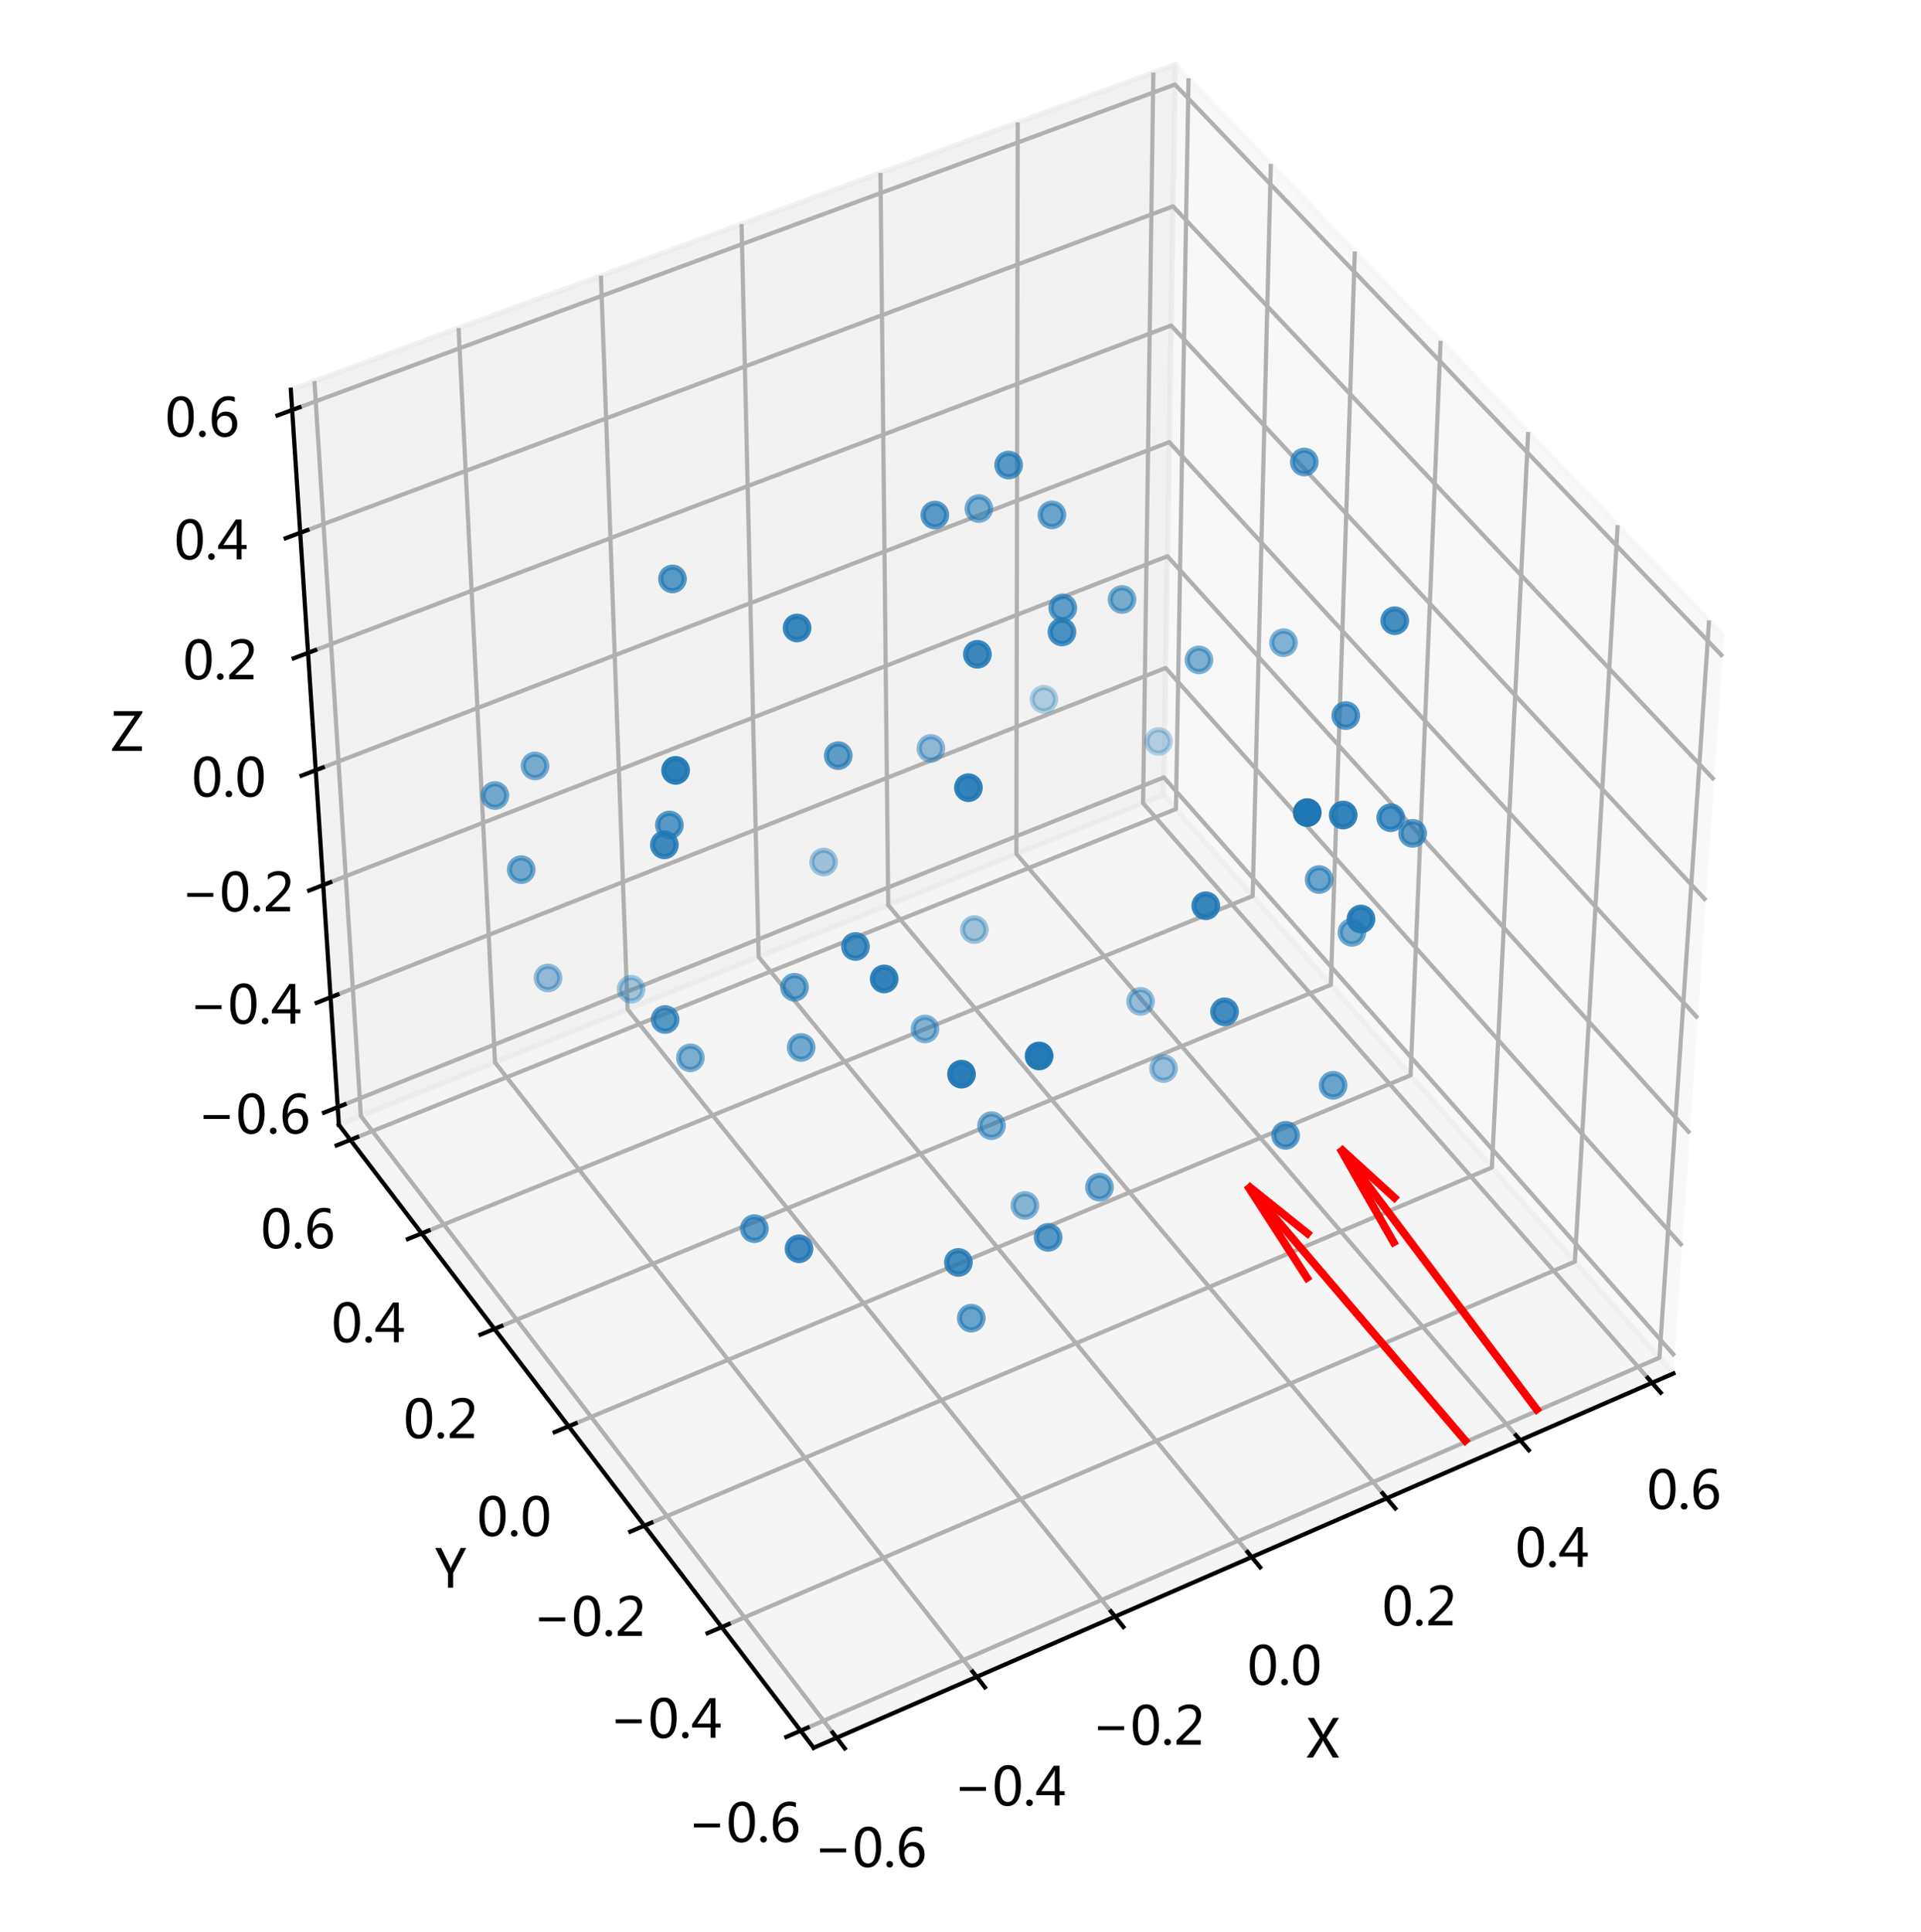 <?xml version="1.0" encoding="UTF-8" standalone="no"?>
<!-- Created with matplotlib (http://matplotlib.org/) -->

<svg
   xmlns:dc="http://purl.org/dc/elements/1.1/"
   xmlns:cc="http://creativecommons.org/ns#"
   xmlns:rdf="http://www.w3.org/1999/02/22-rdf-syntax-ns#"
   xmlns:svg="http://www.w3.org/2000/svg"
   xmlns="http://www.w3.org/2000/svg"
   xmlns:xlink="http://www.w3.org/1999/xlink"
   xmlns:sodipodi="http://sodipodi.sourceforge.net/DTD/sodipodi-0.dtd"
   xmlns:inkscape="http://www.inkscape.org/namespaces/inkscape"
   height="367.784pt"
   version="1.1"
   viewBox="0 0 365.723 367.784"
   width="365.723pt"
   id="svg673"
   sodipodi:docname="Figure_1-2.svg"
   inkscape:version="0.92.3 (unknown)">
  <sodipodi:namedview
     pagecolor="#ffffff"
     bordercolor="#666666"
     borderopacity="1"
     objecttolerance="10"
     gridtolerance="10"
     guidetolerance="10"
     inkscape:pageopacity="0"
     inkscape:pageshadow="2"
     inkscape:window-width="1855"
     inkscape:window-height="1056"
     id="namedview675"
     showgrid="false"
     inkscape:zoom="1.4560188"
     inkscape:cx="239.20026"
     inkscape:cy="260.65293"
     inkscape:window-x="65"
     inkscape:window-y="24"
     inkscape:window-maximized="1"
     inkscape:current-layer="svg673" />
  <defs
     id="defs4"
     style="stroke-linecap:butt;stroke-linejoin:round">
    <style
       type="text/css"
       id="style2">
*{stroke-linecap:butt;stroke-linejoin:round;}
  </style>
  </defs>
  <g
     id="figure_1"
     style="stroke-linecap:butt;stroke-linejoin:round"
     transform="translate(-87.052,-49.466)">
    <g
       id="patch_1"
       style="stroke-linecap:butt;stroke-linejoin:round">
      <path
         d="M 0,443.52 H 531.36 V 0 H 0 Z"
         style="fill:#ffffff;stroke-linecap:butt;stroke-linejoin:round"
         id="path6"
         inkscape:connector-curvature="0" />
    </g>
    <g
       id="patch_2"
       style="stroke-linecap:butt;stroke-linejoin:round">
      <path
         d="M 101.567,394.733 H 443.077 V 53.222 H 101.567 Z"
         style="fill:#ffffff;stroke-linecap:butt;stroke-linejoin:round"
         id="path9"
         inkscape:connector-curvature="0" />
    </g>
    <g
       id="pane3d_1"
       style="stroke-linecap:butt;stroke-linejoin:round">
      <g
         id="patch_3"
         style="stroke-linecap:butt;stroke-linejoin:round">
        <path
           d="M 405.632,310.923 308.58,200.796 310.804,61.733 415.299,170.559"
           style="opacity:0.5;fill:#f2f2f2;stroke:#f2f2f2;stroke-linecap:butt;stroke-linejoin:miter"
           id="path12"
           inkscape:connector-curvature="0" />
      </g>
    </g>
    <g
       id="pane3d_2"
       style="stroke-linecap:butt;stroke-linejoin:round">
      <g
         id="patch_4"
         style="stroke-linecap:butt;stroke-linejoin:round">
        <path
           d="M 151.571,263.582 308.58,200.796 310.804,61.733 142.415,123.657"
           style="opacity:0.5;fill:#e6e6e6;stroke:#e6e6e6;stroke-linecap:butt;stroke-linejoin:miter"
           id="path16"
           inkscape:connector-curvature="0" />
      </g>
    </g>
    <g
       id="pane3d_3"
       style="stroke-linecap:butt;stroke-linejoin:round">
      <g
         id="patch_5"
         style="stroke-linecap:butt;stroke-linejoin:round">
        <path
           d="M 241.957,382.173 405.632,310.923 308.58,200.796 151.571,263.582"
           style="opacity:0.5;fill:#ececec;stroke:#ececec;stroke-linecap:butt;stroke-linejoin:miter"
           id="path20"
           inkscape:connector-curvature="0" />
      </g>
    </g>
    <g
       id="axis3d_1"
       style="stroke-linecap:butt;stroke-linejoin:round">
      <g
         id="line2d_1"
         style="stroke-linecap:butt;stroke-linejoin:round">
        <path
           d="m 405.632,310.923 -163.675,71.25"
           style="fill:none;stroke:#000000;stroke-width:0.8;stroke-linecap:square;stroke-linejoin:round"
           id="path24"
           inkscape:connector-curvature="0" />
      </g>
      <g
         id="text_1"
         style="stroke-linecap:butt;stroke-linejoin:round">
        <!-- X -->
        <defs
           id="defs28">
          <path
             d="M 63.031,0 H 51.172 L 34.281,28.469 Q 33.688,29.438 32.562,32.375 H 32.328 Q 32.234,31.984 30.562,28.422 L 13.188,0 H 1.266 l 25.156,37.984 -23.156,37.656 h 11.969 L 30.172,49.469 Q 31.5,47.172 32.812,44.094 h 0.203 q 1.172,2.641 2.875,5.609 l 15.625,25.938 h 11.188 l -23.641,-37.5 z"
             id="MicrosoftYaHei-58"
             inkscape:connector-curvature="0"
             style="stroke-linecap:butt;stroke-linejoin:round" />
        </defs>
        <g
           transform="matrix(0.1,0,0,-0.1,335.692,384.047)"
           id="g32"
           style="stroke-linecap:butt;stroke-linejoin:round">
          <use
             xlink:href="#MicrosoftYaHei-58"
             id="use30"
             style="stroke-linecap:butt;stroke-linejoin:round"
             x="0"
             y="0"
             width="100%"
             height="100%" />
        </g>
      </g>
      <g
         id="Line3DCollection_1"
         style="stroke-linecap:butt;stroke-linejoin:round">
        <path
           d="M 246.332,380.269 155.758,261.908 146.917,122.002"
           style="fill:none;stroke:#b0b0b0;stroke-width:0.8;stroke-linecap:butt;stroke-linejoin:round"
           id="path35"
           inkscape:connector-curvature="0" />
        <path
           d="M 272.996,368.661 181.289,251.698 174.354,111.912"
           style="fill:none;stroke:#b0b0b0;stroke-width:0.8;stroke-linecap:butt;stroke-linejoin:round"
           id="path37"
           inkscape:connector-curvature="0" />
        <path
           d="M 299.336,357.195 206.529,241.605 201.455,101.945"
           style="fill:none;stroke:#b0b0b0;stroke-width:0.8;stroke-linecap:butt;stroke-linejoin:round"
           id="path39"
           inkscape:connector-curvature="0" />
        <path
           d="M 325.357,345.868 231.483,231.627 228.227,92.1"
           style="fill:none;stroke:#b0b0b0;stroke-width:0.8;stroke-linecap:butt;stroke-linejoin:round"
           id="path41"
           inkscape:connector-curvature="0" />
        <path
           d="M 351.067,334.676 256.155,221.76 254.676,82.374"
           style="fill:none;stroke:#b0b0b0;stroke-width:0.8;stroke-linecap:butt;stroke-linejoin:round"
           id="path43"
           inkscape:connector-curvature="0" />
        <path
           d="M 376.469,323.618 280.551,212.005 280.807,72.764"
           style="fill:none;stroke:#b0b0b0;stroke-width:0.8;stroke-linecap:butt;stroke-linejoin:round"
           id="path45"
           inkscape:connector-curvature="0" />
        <path
           d="M 401.571,312.691 304.675,202.358 306.627,63.269"
           style="fill:none;stroke:#b0b0b0;stroke-width:0.8;stroke-linecap:butt;stroke-linejoin:round"
           id="path47"
           inkscape:connector-curvature="0" />
      </g>
      <g
         id="xtick_1"
         style="stroke-linecap:butt;stroke-linejoin:round">
        <g
           id="line2d_2"
           style="stroke-linecap:butt;stroke-linejoin:round">
          <path
             d="m 245.56,379.259 2.319,3.031"
             style="fill:none;stroke:#000000;stroke-width:0.8;stroke-linecap:square;stroke-linejoin:round"
             id="path50"
             inkscape:connector-curvature="0" />
        </g>
        <g
           id="text_2"
           style="stroke-linecap:butt;stroke-linejoin:round">
          <!-- −0.6 -->
          <defs
             id="defs57">
            <path
               d="m 62.062,27.688 h -49.75 v 7.469 h 49.75 z"
               id="MicrosoftYaHei-2212"
               inkscape:connector-curvature="0"
               style="stroke-linecap:butt;stroke-linejoin:round" />
            <path
               d="m 4.438,36.328 q 0,20.016 6.641,30.297 6.641,10.281 19.25,10.281 24.016,0 24.016,-38.766 0,-19.141 -6.766,-29.281 -6.75,-10.125 -18.969,-10.125 -11.516,0 -17.844,9.609 Q 4.438,17.969 4.438,36.328 Z m 9.766,0.438 q 0,-30.125 15.297,-30.125 15.031,0 15.031,30.609 0,31.703 -14.75,31.703 -15.578,0 -15.578,-32.188 z"
               id="MicrosoftYaHei-30"
               inkscape:connector-curvature="0"
               style="stroke-linecap:butt;stroke-linejoin:round" />
            <path
               d="m 5.812,5.031 q 0,2.641 1.797,4.438 1.812,1.812 4.5,1.812 2.734,0 4.531,-1.828 1.812,-1.828 1.812,-4.422 0,-2.547 -1.812,-4.375 -1.797,-1.828 -4.578,-1.828 -2.688,0 -4.469,1.828 -1.781,1.828 -1.781,4.375 z"
               id="MicrosoftYaHei-2e"
               inkscape:connector-curvature="0"
               style="stroke-linecap:butt;stroke-linejoin:round" />
            <path
               d="m 49.703,65.922 q -5.906,3.031 -12.344,3.031 -9.812,0 -15.781,-8.547 Q 15.625,51.859 15.531,37.062 h 0.234 q 5.375,10.406 17.141,10.406 9.812,0 15.672,-6.406 5.859,-6.391 5.859,-16.984 0,-11.094 -6.766,-18.219 -6.75,-7.125 -17.25,-7.125 -11.531,0 -18.094,9 -6.562,9.016 -6.562,25.562 0,20.031 8.609,31.812 Q 23,76.906 37.062,76.906 q 8.062,0 12.641,-2.203 z M 16.109,24.75 q 0,-7.469 3.984,-12.797 3.984,-5.312 10.578,-5.312 6.25,0 10.156,4.594 3.906,4.594 3.906,11.812 0,7.812 -3.688,12.156 -3.688,4.344 -10.484,4.344 -6.438,0 -10.453,-4.391 -4,-4.391 -4,-10.406 z"
               id="MicrosoftYaHei-36"
               inkscape:connector-curvature="0"
               style="stroke-linecap:butt;stroke-linejoin:round" />
          </defs>
          <g
             transform="matrix(0.1,0,0,-0.1,241.942,404.853)"
             id="g67"
             style="stroke-linecap:butt;stroke-linejoin:round">
            <use
               xlink:href="#MicrosoftYaHei-2212"
               id="use59"
               style="stroke-linecap:butt;stroke-linejoin:round"
               x="0"
               y="0"
               width="100%"
               height="100%" />
            <use
               x="74.17"
               xlink:href="#MicrosoftYaHei-30"
               id="use61"
               style="stroke-linecap:butt;stroke-linejoin:round"
               y="0"
               width="100%"
               height="100%" />
            <use
               x="132.812"
               xlink:href="#MicrosoftYaHei-2e"
               id="use63"
               style="stroke-linecap:butt;stroke-linejoin:round"
               y="0"
               width="100%"
               height="100%" />
            <use
               x="156.885"
               xlink:href="#MicrosoftYaHei-36"
               id="use65"
               style="stroke-linecap:butt;stroke-linejoin:round"
               y="0"
               width="100%"
               height="100%" />
          </g>
        </g>
      </g>
      <g
         id="xtick_2"
         style="stroke-linecap:butt;stroke-linejoin:round">
        <g
           id="line2d_3"
           style="stroke-linecap:butt;stroke-linejoin:round">
          <path
             d="m 272.214,367.664 2.348,2.994"
             style="fill:none;stroke:#000000;stroke-width:0.8;stroke-linecap:square;stroke-linejoin:round"
             id="path71"
             inkscape:connector-curvature="0" />
        </g>
        <g
           id="text_3"
           style="stroke-linecap:butt;stroke-linejoin:round">
          <!-- −0.4 -->
          <defs
             id="defs75">
            <path
               d="M 55.078,19.625 H 45.406 V 0 H 36.141 V 19.625 H 0.875 v 6.203 l 33.453,49.812 H 45.406 v -48.438 h 9.672 z m -18.938,7.578 v 31.688 q 0,3.359 0.188,7.766 h -0.188 Q 35.453,64.797 33.25,60.844 L 10.75,27.203 Z"
               id="MicrosoftYaHei-34"
               inkscape:connector-curvature="0"
               style="stroke-linecap:butt;stroke-linejoin:round" />
          </defs>
          <g
             transform="matrix(0.1,0,0,-0.1,268.556,393.149)"
             id="g85"
             style="stroke-linecap:butt;stroke-linejoin:round">
            <use
               xlink:href="#MicrosoftYaHei-2212"
               id="use77"
               style="stroke-linecap:butt;stroke-linejoin:round"
               x="0"
               y="0"
               width="100%"
               height="100%" />
            <use
               x="74.17"
               xlink:href="#MicrosoftYaHei-30"
               id="use79"
               style="stroke-linecap:butt;stroke-linejoin:round"
               y="0"
               width="100%"
               height="100%" />
            <use
               x="132.812"
               xlink:href="#MicrosoftYaHei-2e"
               id="use81"
               style="stroke-linecap:butt;stroke-linejoin:round"
               y="0"
               width="100%"
               height="100%" />
            <use
               x="156.885"
               xlink:href="#MicrosoftYaHei-34"
               id="use83"
               style="stroke-linecap:butt;stroke-linejoin:round"
               y="0"
               width="100%"
               height="100%" />
          </g>
        </g>
      </g>
      <g
         id="xtick_3"
         style="stroke-linecap:butt;stroke-linejoin:round">
        <g
           id="line2d_4"
           style="stroke-linecap:butt;stroke-linejoin:round">
          <path
             d="m 298.545,356.21 2.375,2.958"
             style="fill:none;stroke:#000000;stroke-width:0.8;stroke-linecap:square;stroke-linejoin:round"
             id="path89"
             inkscape:connector-curvature="0" />
        </g>
        <g
           id="text_4"
           style="stroke-linecap:butt;stroke-linejoin:round">
          <!-- −0.2 -->
          <defs
             id="defs93">
            <path
               d="m 51.172,0 h -46 V 8.297 L 27.156,30.219 q 9.078,9.094 12.156,14.391 3.078,5.297 3.078,10.953 0,6.453 -3.625,9.891 -3.609,3.438 -10.438,3.438 -10.109,0 -19.297,-8.594 v 9.719 q 8.938,6.891 20.797,6.891 10.219,0 16.125,-5.516 5.906,-5.516 5.906,-14.844 0,-7.031 -3.797,-13.797 Q 44.281,35.984 33.734,25.531 L 16.5,8.688 V 8.5 h 34.672 z"
               id="MicrosoftYaHei-32"
               inkscape:connector-curvature="0"
               style="stroke-linecap:butt;stroke-linejoin:round" />
          </defs>
          <g
             transform="matrix(0.1,0,0,-0.1,294.847,381.587)"
             id="g103"
             style="stroke-linecap:butt;stroke-linejoin:round">
            <use
               xlink:href="#MicrosoftYaHei-2212"
               id="use95"
               style="stroke-linecap:butt;stroke-linejoin:round"
               x="0"
               y="0"
               width="100%"
               height="100%" />
            <use
               x="74.17"
               xlink:href="#MicrosoftYaHei-30"
               id="use97"
               style="stroke-linecap:butt;stroke-linejoin:round"
               y="0"
               width="100%"
               height="100%" />
            <use
               x="132.812"
               xlink:href="#MicrosoftYaHei-2e"
               id="use99"
               style="stroke-linecap:butt;stroke-linejoin:round"
               y="0"
               width="100%"
               height="100%" />
            <use
               x="156.885"
               xlink:href="#MicrosoftYaHei-32"
               id="use101"
               style="stroke-linecap:butt;stroke-linejoin:round"
               y="0"
               width="100%"
               height="100%" />
          </g>
        </g>
      </g>
      <g
         id="xtick_4"
         style="stroke-linecap:butt;stroke-linejoin:round">
        <g
           id="line2d_5"
           style="stroke-linecap:butt;stroke-linejoin:round">
          <path
             d="m 324.558,344.895 2.401,2.922"
             style="fill:none;stroke:#000000;stroke-width:0.8;stroke-linecap:square;stroke-linejoin:round"
             id="path107"
             inkscape:connector-curvature="0" />
        </g>
        <g
           id="text_5"
           style="stroke-linecap:butt;stroke-linejoin:round">
          <!-- 0.0 -->
          <g
             transform="matrix(0.1,0,0,-0.1,324.529,370.165)"
             id="g116"
             style="stroke-linecap:butt;stroke-linejoin:round">
            <use
               xlink:href="#MicrosoftYaHei-30"
               id="use110"
               style="stroke-linecap:butt;stroke-linejoin:round"
               x="0"
               y="0"
               width="100%"
               height="100%" />
            <use
               x="58.643"
               xlink:href="#MicrosoftYaHei-2e"
               id="use112"
               style="stroke-linecap:butt;stroke-linejoin:round"
               y="0"
               width="100%"
               height="100%" />
            <use
               x="82.715"
               xlink:href="#MicrosoftYaHei-30"
               id="use114"
               style="stroke-linecap:butt;stroke-linejoin:round"
               y="0"
               width="100%"
               height="100%" />
          </g>
        </g>
      </g>
      <g
         id="xtick_5"
         style="stroke-linecap:butt;stroke-linejoin:round">
        <g
           id="line2d_6"
           style="stroke-linecap:butt;stroke-linejoin:round">
          <path
             d="m 350.259,333.714 2.427,2.887"
             style="fill:none;stroke:#000000;stroke-width:0.8;stroke-linecap:square;stroke-linejoin:round"
             id="path120"
             inkscape:connector-curvature="0" />
        </g>
        <g
           id="text_6"
           style="stroke-linecap:butt;stroke-linejoin:round">
          <!-- 0.2 -->
          <g
             transform="matrix(0.1,0,0,-0.1,350.192,358.879)"
             id="g129"
             style="stroke-linecap:butt;stroke-linejoin:round">
            <use
               xlink:href="#MicrosoftYaHei-30"
               id="use123"
               style="stroke-linecap:butt;stroke-linejoin:round"
               x="0"
               y="0"
               width="100%"
               height="100%" />
            <use
               x="58.643"
               xlink:href="#MicrosoftYaHei-2e"
               id="use125"
               style="stroke-linecap:butt;stroke-linejoin:round"
               y="0"
               width="100%"
               height="100%" />
            <use
               x="82.715"
               xlink:href="#MicrosoftYaHei-32"
               id="use127"
               style="stroke-linecap:butt;stroke-linejoin:round"
               y="0"
               width="100%"
               height="100%" />
          </g>
        </g>
      </g>
      <g
         id="xtick_6"
         style="stroke-linecap:butt;stroke-linejoin:round">
        <g
           id="line2d_7"
           style="stroke-linecap:butt;stroke-linejoin:round">
          <path
             d="m 375.653,322.668 2.452,2.853"
             style="fill:none;stroke:#000000;stroke-width:0.8;stroke-linecap:square;stroke-linejoin:round"
             id="path133"
             inkscape:connector-curvature="0" />
        </g>
        <g
           id="text_7"
           style="stroke-linecap:butt;stroke-linejoin:round">
          <!-- 0.4 -->
          <g
             transform="matrix(0.1,0,0,-0.1,375.548,347.729)"
             id="g142"
             style="stroke-linecap:butt;stroke-linejoin:round">
            <use
               xlink:href="#MicrosoftYaHei-30"
               id="use136"
               style="stroke-linecap:butt;stroke-linejoin:round"
               x="0"
               y="0"
               width="100%"
               height="100%" />
            <use
               x="58.643"
               xlink:href="#MicrosoftYaHei-2e"
               id="use138"
               style="stroke-linecap:butt;stroke-linejoin:round"
               y="0"
               width="100%"
               height="100%" />
            <use
               x="82.715"
               xlink:href="#MicrosoftYaHei-34"
               id="use140"
               style="stroke-linecap:butt;stroke-linejoin:round"
               y="0"
               width="100%"
               height="100%" />
          </g>
        </g>
      </g>
      <g
         id="xtick_7"
         style="stroke-linecap:butt;stroke-linejoin:round">
        <g
           id="line2d_8"
           style="stroke-linecap:butt;stroke-linejoin:round">
          <path
             d="m 400.746,311.752 2.476,2.819"
             style="fill:none;stroke:#000000;stroke-width:0.8;stroke-linecap:square;stroke-linejoin:round"
             id="path146"
             inkscape:connector-curvature="0" />
        </g>
        <g
           id="text_8"
           style="stroke-linecap:butt;stroke-linejoin:round">
          <!-- 0.6 -->
          <g
             transform="matrix(0.1,0,0,-0.1,400.603,336.71)"
             id="g155"
             style="stroke-linecap:butt;stroke-linejoin:round">
            <use
               xlink:href="#MicrosoftYaHei-30"
               id="use149"
               style="stroke-linecap:butt;stroke-linejoin:round"
               x="0"
               y="0"
               width="100%"
               height="100%" />
            <use
               x="58.643"
               xlink:href="#MicrosoftYaHei-2e"
               id="use151"
               style="stroke-linecap:butt;stroke-linejoin:round"
               y="0"
               width="100%"
               height="100%" />
            <use
               x="82.715"
               xlink:href="#MicrosoftYaHei-36"
               id="use153"
               style="stroke-linecap:butt;stroke-linejoin:round"
               y="0"
               width="100%"
               height="100%" />
          </g>
        </g>
      </g>
    </g>
    <g
       id="axis3d_2"
       style="stroke-linecap:butt;stroke-linejoin:round">
      <g
         id="line2d_9"
         style="stroke-linecap:butt;stroke-linejoin:round">
        <path
           d="m 151.571,263.582 90.386,118.591"
           style="fill:none;stroke:#000000;stroke-width:0.8;stroke-linecap:square;stroke-linejoin:round"
           id="path160"
           inkscape:connector-curvature="0" />
      </g>
      <g
         id="text_9"
         style="stroke-linecap:butt;stroke-linejoin:round">
        <!-- Y -->
        <defs
           id="defs164">
          <path
             d="M 59.812,75.641 34.906,27.828 V 0 h -9.812 V 27.594 L 0.828,75.641 h 11.188 l 16.359,-33.5 q 0.047,-0.047 1.797,-4.828 h 0.156 q 0.578,2.047 2,4.781 l 17.094,33.547 z"
             id="MicrosoftYaHei-59"
             inkscape:connector-curvature="0"
             style="stroke-linecap:butt;stroke-linejoin:round" />
        </defs>
        <g
           transform="matrix(0.1,0,0,-0.1,169.822,351.692)"
           id="g168"
           style="stroke-linecap:butt;stroke-linejoin:round">
          <use
             xlink:href="#MicrosoftYaHei-59"
             id="use166"
             style="stroke-linecap:butt;stroke-linejoin:round"
             x="0"
             y="0"
             width="100%"
             height="100%" />
        </g>
      </g>
      <g
         id="Line3DCollection_2"
         style="stroke-linecap:butt;stroke-linejoin:round">
        <path
           d="m 412.428,167.568 -9.451,140.342 -163.498,71.011"
           style="fill:none;stroke:#b0b0b0;stroke-width:0.8;stroke-linecap:butt;stroke-linejoin:round"
           id="path171"
           inkscape:connector-curvature="0" />
        <path
           d="m 395.023,149.443 -8.155,140.189 -162.419,69.571"
           style="fill:none;stroke:#b0b0b0;stroke-width:0.8;stroke-linecap:butt;stroke-linejoin:round"
           id="path173"
           inkscape:connector-curvature="0" />
        <path
           d="M 377.989,131.702 371.08,271.716 209.73,339.889"
           style="fill:none;stroke:#b0b0b0;stroke-width:0.8;stroke-linecap:butt;stroke-linejoin:round"
           id="path175"
           inkscape:connector-curvature="0" />
        <path
           d="m 361.313,114.335 -5.712,139.816 -160.291,66.818"
           style="fill:none;stroke:#b0b0b0;stroke-width:0.8;stroke-linecap:butt;stroke-linejoin:round"
           id="path177"
           inkscape:connector-curvature="0" />
        <path
           d="M 344.984,97.33 340.422,236.928 181.18,302.43"
           style="fill:none;stroke:#b0b0b0;stroke-width:0.8;stroke-linecap:butt;stroke-linejoin:round"
           id="path179"
           inkscape:connector-curvature="0" />
        <path
           d="M 328.992,80.675 325.535,220.036 167.332,284.261"
           style="fill:none;stroke:#b0b0b0;stroke-width:0.8;stroke-linecap:butt;stroke-linejoin:round"
           id="path181"
           inkscape:connector-curvature="0" />
        <path
           d="M 313.326,64.359 310.932,203.466 153.757,266.451"
           style="fill:none;stroke:#b0b0b0;stroke-width:0.8;stroke-linecap:butt;stroke-linejoin:round"
           id="path183"
           inkscape:connector-curvature="0" />
      </g>
      <g
         id="xtick_8"
         style="stroke-linecap:butt;stroke-linejoin:round">
        <g
           id="line2d_10"
           style="stroke-linecap:butt;stroke-linejoin:round">
          <path
             d="m 240.837,378.331 -4.078,1.771"
             style="fill:none;stroke:#000000;stroke-width:0.8;stroke-linecap:square;stroke-linejoin:round"
             id="path186"
             inkscape:connector-curvature="0" />
        </g>
        <g
           id="text_10"
           style="stroke-linecap:butt;stroke-linejoin:round">
          <!-- −0.6 -->
          <g
             transform="matrix(0.1,0,0,-0.1,217.92,400.092)"
             id="g197"
             style="stroke-linecap:butt;stroke-linejoin:round">
            <use
               xlink:href="#MicrosoftYaHei-2212"
               id="use189"
               style="stroke-linecap:butt;stroke-linejoin:round"
               x="0"
               y="0"
               width="100%"
               height="100%" />
            <use
               x="74.17"
               xlink:href="#MicrosoftYaHei-30"
               id="use191"
               style="stroke-linecap:butt;stroke-linejoin:round"
               y="0"
               width="100%"
               height="100%" />
            <use
               x="132.812"
               xlink:href="#MicrosoftYaHei-2e"
               id="use193"
               style="stroke-linecap:butt;stroke-linejoin:round"
               y="0"
               width="100%"
               height="100%" />
            <use
               x="156.885"
               xlink:href="#MicrosoftYaHei-36"
               id="use195"
               style="stroke-linecap:butt;stroke-linejoin:round"
               y="0"
               width="100%"
               height="100%" />
          </g>
        </g>
      </g>
      <g
         id="xtick_9"
         style="stroke-linecap:butt;stroke-linejoin:round">
        <g
           id="line2d_11"
           style="stroke-linecap:butt;stroke-linejoin:round">
          <path
             d="m 225.799,358.625 -4.049,1.734"
             style="fill:none;stroke:#000000;stroke-width:0.8;stroke-linecap:square;stroke-linejoin:round"
             id="path201"
             inkscape:connector-curvature="0" />
        </g>
        <g
           id="text_11"
           style="stroke-linecap:butt;stroke-linejoin:round">
          <!-- −0.4 -->
          <g
             transform="matrix(0.1,0,0,-0.1,203.035,380.279)"
             id="g212"
             style="stroke-linecap:butt;stroke-linejoin:round">
            <use
               xlink:href="#MicrosoftYaHei-2212"
               id="use204"
               style="stroke-linecap:butt;stroke-linejoin:round"
               x="0"
               y="0"
               width="100%"
               height="100%" />
            <use
               x="74.17"
               xlink:href="#MicrosoftYaHei-30"
               id="use206"
               style="stroke-linecap:butt;stroke-linejoin:round"
               y="0"
               width="100%"
               height="100%" />
            <use
               x="132.812"
               xlink:href="#MicrosoftYaHei-2e"
               id="use208"
               style="stroke-linecap:butt;stroke-linejoin:round"
               y="0"
               width="100%"
               height="100%" />
            <use
               x="156.885"
               xlink:href="#MicrosoftYaHei-34"
               id="use210"
               style="stroke-linecap:butt;stroke-linejoin:round"
               y="0"
               width="100%"
               height="100%" />
          </g>
        </g>
      </g>
      <g
         id="xtick_10"
         style="stroke-linecap:butt;stroke-linejoin:round">
        <g
           id="line2d_12"
           style="stroke-linecap:butt;stroke-linejoin:round">
          <path
             d="m 211.069,339.323 -4.021,1.699"
             style="fill:none;stroke:#000000;stroke-width:0.8;stroke-linecap:square;stroke-linejoin:round"
             id="path216"
             inkscape:connector-curvature="0" />
        </g>
        <g
           id="text_12"
           style="stroke-linecap:butt;stroke-linejoin:round">
          <!-- −0.2 -->
          <g
             transform="matrix(0.1,0,0,-0.1,188.455,360.872)"
             id="g227"
             style="stroke-linecap:butt;stroke-linejoin:round">
            <use
               xlink:href="#MicrosoftYaHei-2212"
               id="use219"
               style="stroke-linecap:butt;stroke-linejoin:round"
               x="0"
               y="0"
               width="100%"
               height="100%" />
            <use
               x="74.17"
               xlink:href="#MicrosoftYaHei-30"
               id="use221"
               style="stroke-linecap:butt;stroke-linejoin:round"
               y="0"
               width="100%"
               height="100%" />
            <use
               x="132.812"
               xlink:href="#MicrosoftYaHei-2e"
               id="use223"
               style="stroke-linecap:butt;stroke-linejoin:round"
               y="0"
               width="100%"
               height="100%" />
            <use
               x="156.885"
               xlink:href="#MicrosoftYaHei-32"
               id="use225"
               style="stroke-linecap:butt;stroke-linejoin:round"
               y="0"
               width="100%"
               height="100%" />
          </g>
        </g>
      </g>
      <g
         id="xtick_11"
         style="stroke-linecap:butt;stroke-linejoin:round">
        <g
           id="line2d_13"
           style="stroke-linecap:butt;stroke-linejoin:round">
          <path
             d="m 196.64,320.414 -3.993,1.665"
             style="fill:none;stroke:#000000;stroke-width:0.8;stroke-linecap:square;stroke-linejoin:round"
             id="path231"
             inkscape:connector-curvature="0" />
        </g>
        <g
           id="text_13"
           style="stroke-linecap:butt;stroke-linejoin:round">
          <!-- 0.0 -->
          <g
             transform="matrix(0.1,0,0,-0.1,177.88,341.86)"
             id="g240"
             style="stroke-linecap:butt;stroke-linejoin:round">
            <use
               xlink:href="#MicrosoftYaHei-30"
               id="use234"
               style="stroke-linecap:butt;stroke-linejoin:round"
               x="0"
               y="0"
               width="100%"
               height="100%" />
            <use
               x="58.643"
               xlink:href="#MicrosoftYaHei-2e"
               id="use236"
               style="stroke-linecap:butt;stroke-linejoin:round"
               y="0"
               width="100%"
               height="100%" />
            <use
               x="82.715"
               xlink:href="#MicrosoftYaHei-30"
               id="use238"
               style="stroke-linecap:butt;stroke-linejoin:round"
               y="0"
               width="100%"
               height="100%" />
          </g>
        </g>
      </g>
      <g
         id="xtick_12"
         style="stroke-linecap:butt;stroke-linejoin:round">
        <g
           id="line2d_14"
           style="stroke-linecap:butt;stroke-linejoin:round">
          <path
             d="m 182.501,301.887 -3.966,1.631"
             style="fill:none;stroke:#000000;stroke-width:0.8;stroke-linecap:square;stroke-linejoin:round"
             id="path244"
             inkscape:connector-curvature="0" />
        </g>
        <g
           id="text_14"
           style="stroke-linecap:butt;stroke-linejoin:round">
          <!-- 0.2 -->
          <g
             transform="matrix(0.1,0,0,-0.1,163.884,323.23)"
             id="g253"
             style="stroke-linecap:butt;stroke-linejoin:round">
            <use
               xlink:href="#MicrosoftYaHei-30"
               id="use247"
               style="stroke-linecap:butt;stroke-linejoin:round"
               x="0"
               y="0"
               width="100%"
               height="100%" />
            <use
               x="58.643"
               xlink:href="#MicrosoftYaHei-2e"
               id="use249"
               style="stroke-linecap:butt;stroke-linejoin:round"
               y="0"
               width="100%"
               height="100%" />
            <use
               x="82.715"
               xlink:href="#MicrosoftYaHei-32"
               id="use251"
               style="stroke-linecap:butt;stroke-linejoin:round"
               y="0"
               width="100%"
               height="100%" />
          </g>
        </g>
      </g>
      <g
         id="xtick_13"
         style="stroke-linecap:butt;stroke-linejoin:round">
        <g
           id="line2d_15"
           style="stroke-linecap:butt;stroke-linejoin:round">
          <path
             d="m 168.644,283.728 -3.938,1.599"
             style="fill:none;stroke:#000000;stroke-width:0.8;stroke-linecap:square;stroke-linejoin:round"
             id="path257"
             inkscape:connector-curvature="0" />
        </g>
        <g
           id="text_15"
           style="stroke-linecap:butt;stroke-linejoin:round">
          <!-- 0.4 -->
          <g
             transform="matrix(0.1,0,0,-0.1,150.166,304.971)"
             id="g266"
             style="stroke-linecap:butt;stroke-linejoin:round">
            <use
               xlink:href="#MicrosoftYaHei-30"
               id="use260"
               style="stroke-linecap:butt;stroke-linejoin:round"
               x="0"
               y="0"
               width="100%"
               height="100%" />
            <use
               x="58.643"
               xlink:href="#MicrosoftYaHei-2e"
               id="use262"
               style="stroke-linecap:butt;stroke-linejoin:round"
               y="0"
               width="100%"
               height="100%" />
            <use
               x="82.715"
               xlink:href="#MicrosoftYaHei-34"
               id="use264"
               style="stroke-linecap:butt;stroke-linejoin:round"
               y="0"
               width="100%"
               height="100%" />
          </g>
        </g>
      </g>
      <g
         id="xtick_14"
         style="stroke-linecap:butt;stroke-linejoin:round">
        <g
           id="line2d_16"
           style="stroke-linecap:butt;stroke-linejoin:round">
          <path
             d="m 155.06,265.928 -3.911,1.567"
             style="fill:none;stroke:#000000;stroke-width:0.8;stroke-linecap:square;stroke-linejoin:round"
             id="path270"
             inkscape:connector-curvature="0" />
        </g>
        <g
           id="text_16"
           style="stroke-linecap:butt;stroke-linejoin:round">
          <!-- 0.6 -->
          <g
             transform="matrix(0.1,0,0,-0.1,136.719,287.071)"
             id="g279"
             style="stroke-linecap:butt;stroke-linejoin:round">
            <use
               xlink:href="#MicrosoftYaHei-30"
               id="use273"
               style="stroke-linecap:butt;stroke-linejoin:round"
               x="0"
               y="0"
               width="100%"
               height="100%" />
            <use
               x="58.643"
               xlink:href="#MicrosoftYaHei-2e"
               id="use275"
               style="stroke-linecap:butt;stroke-linejoin:round"
               y="0"
               width="100%"
               height="100%" />
            <use
               x="82.715"
               xlink:href="#MicrosoftYaHei-36"
               id="use277"
               style="stroke-linecap:butt;stroke-linejoin:round"
               y="0"
               width="100%"
               height="100%" />
          </g>
        </g>
      </g>
    </g>
    <g
       id="axis3d_3"
       style="stroke-linecap:butt;stroke-linejoin:round">
      <g
         id="line2d_17"
         style="stroke-linecap:butt;stroke-linejoin:round">
        <path
           d="M 151.571,263.582 142.415,123.657"
           style="fill:none;stroke:#000000;stroke-width:0.8;stroke-linecap:square;stroke-linejoin:round"
           id="path284"
           inkscape:connector-curvature="0" />
      </g>
      <g
         id="text_17"
         style="stroke-linecap:butt;stroke-linejoin:round">
        <!-- Z -->
        <defs
           id="defs288">
          <path
             d="M 59.719,72.703 16.109,8.641 h 42.625 V 0 H 1.812 V 3.328 L 45.125,66.938 H 5.219 v 8.703 h 54.5 z"
             id="MicrosoftYaHei-5a"
             inkscape:connector-curvature="0"
             style="stroke-linecap:butt;stroke-linejoin:round" />
        </defs>
        <g
           transform="matrix(0.1,0,0,-0.1,108.195,192.407)"
           id="g292"
           style="stroke-linecap:butt;stroke-linejoin:round">
          <use
             xlink:href="#MicrosoftYaHei-5a"
             id="use290"
             style="stroke-linecap:butt;stroke-linejoin:round"
             x="0"
             y="0"
             width="100%"
             height="100%" />
        </g>
      </g>
      <g
         id="Line3DCollection_3"
         style="stroke-linecap:butt;stroke-linejoin:round">
        <path
           d="m 151.351,260.218 157.282,-62.774 97.231,110.11"
           style="fill:none;stroke:#b0b0b0;stroke-width:0.8;stroke-linecap:butt;stroke-linejoin:round"
           id="path295"
           inkscape:connector-curvature="0" />
        <path
           d="m 149.983,239.306 158.984,-62.688 98.34,109.991"
           style="fill:none;stroke:#b0b0b0;stroke-width:0.8;stroke-linecap:butt;stroke-linejoin:round"
           id="path297"
           inkscape:connector-curvature="0" />
        <path
           d="m 148.584,217.933 160.722,-62.583 99.475,109.841"
           style="fill:none;stroke:#b0b0b0;stroke-width:0.8;stroke-linecap:butt;stroke-linejoin:round"
           id="path299"
           inkscape:connector-curvature="0" />
        <path
           d="m 147.155,196.084 162.499,-62.46 100.637,109.656"
           style="fill:none;stroke:#b0b0b0;stroke-width:0.8;stroke-linecap:butt;stroke-linejoin:round"
           id="path301"
           inkscape:connector-curvature="0" />
        <path
           d="M 145.693,173.743 310.009,111.429 411.834,220.865"
           style="fill:none;stroke:#b0b0b0;stroke-width:0.8;stroke-linecap:butt;stroke-linejoin:round"
           id="path303"
           inkscape:connector-curvature="0" />
        <path
           d="M 144.198,150.893 310.372,88.745 413.414,197.923"
           style="fill:none;stroke:#b0b0b0;stroke-width:0.8;stroke-linecap:butt;stroke-linejoin:round"
           id="path305"
           inkscape:connector-curvature="0" />
        <path
           d="M 142.668,127.516 310.742,65.559 415.032,174.438"
           style="fill:none;stroke:#b0b0b0;stroke-width:0.8;stroke-linecap:butt;stroke-linejoin:round"
           id="path307"
           inkscape:connector-curvature="0" />
      </g>
      <g
         id="xtick_15"
         style="stroke-linecap:butt;stroke-linejoin:round">
        <g
           id="line2d_18"
           style="stroke-linecap:butt;stroke-linejoin:round">
          <path
             d="m 152.655,259.698 -3.914,1.562"
             style="fill:none;stroke:#000000;stroke-width:0.8;stroke-linecap:square;stroke-linejoin:round"
             id="path310"
             inkscape:connector-curvature="0" />
        </g>
        <g
           id="text_18"
           style="stroke-linecap:butt;stroke-linejoin:round">
          <!-- −0.6 -->
          <g
             transform="matrix(0.1,0,0,-0.1,124.573,265.236)"
             id="g321"
             style="stroke-linecap:butt;stroke-linejoin:round">
            <use
               xlink:href="#MicrosoftYaHei-2212"
               id="use313"
               style="stroke-linecap:butt;stroke-linejoin:round"
               x="0"
               y="0"
               width="100%"
               height="100%" />
            <use
               x="74.17"
               xlink:href="#MicrosoftYaHei-30"
               id="use315"
               style="stroke-linecap:butt;stroke-linejoin:round"
               y="0"
               width="100%"
               height="100%" />
            <use
               x="132.812"
               xlink:href="#MicrosoftYaHei-2e"
               id="use317"
               style="stroke-linecap:butt;stroke-linejoin:round"
               y="0"
               width="100%"
               height="100%" />
            <use
               x="156.885"
               xlink:href="#MicrosoftYaHei-36"
               id="use319"
               style="stroke-linecap:butt;stroke-linejoin:round"
               y="0"
               width="100%"
               height="100%" />
          </g>
        </g>
      </g>
      <g
         id="xtick_16"
         style="stroke-linecap:butt;stroke-linejoin:round">
        <g
           id="line2d_19"
           style="stroke-linecap:butt;stroke-linejoin:round">
          <path
             d="m 151.301,238.786 -3.958,1.561"
             style="fill:none;stroke:#000000;stroke-width:0.8;stroke-linecap:square;stroke-linejoin:round"
             id="path325"
             inkscape:connector-curvature="0" />
        </g>
        <g
           id="text_19"
           style="stroke-linecap:butt;stroke-linejoin:round">
          <!-- −0.4 -->
          <g
             transform="matrix(0.1,0,0,-0.1,123.032,244.327)"
             id="g336"
             style="stroke-linecap:butt;stroke-linejoin:round">
            <use
               xlink:href="#MicrosoftYaHei-2212"
               id="use328"
               style="stroke-linecap:butt;stroke-linejoin:round"
               x="0"
               y="0"
               width="100%"
               height="100%" />
            <use
               x="74.17"
               xlink:href="#MicrosoftYaHei-30"
               id="use330"
               style="stroke-linecap:butt;stroke-linejoin:round"
               y="0"
               width="100%"
               height="100%" />
            <use
               x="132.812"
               xlink:href="#MicrosoftYaHei-2e"
               id="use332"
               style="stroke-linecap:butt;stroke-linejoin:round"
               y="0"
               width="100%"
               height="100%" />
            <use
               x="156.885"
               xlink:href="#MicrosoftYaHei-34"
               id="use334"
               style="stroke-linecap:butt;stroke-linejoin:round"
               y="0"
               width="100%"
               height="100%" />
          </g>
        </g>
      </g>
      <g
         id="xtick_17"
         style="stroke-linecap:butt;stroke-linejoin:round">
        <g
           id="line2d_20"
           style="stroke-linecap:butt;stroke-linejoin:round">
          <path
             d="m 149.918,217.414 -4.003,1.559"
             style="fill:none;stroke:#000000;stroke-width:0.8;stroke-linecap:square;stroke-linejoin:round"
             id="path340"
             inkscape:connector-curvature="0" />
        </g>
        <g
           id="text_20"
           style="stroke-linecap:butt;stroke-linejoin:round">
          <!-- −0.2 -->
          <g
             transform="matrix(0.1,0,0,-0.1,121.458,222.958)"
             id="g351"
             style="stroke-linecap:butt;stroke-linejoin:round">
            <use
               xlink:href="#MicrosoftYaHei-2212"
               id="use343"
               style="stroke-linecap:butt;stroke-linejoin:round"
               x="0"
               y="0"
               width="100%"
               height="100%" />
            <use
               x="74.17"
               xlink:href="#MicrosoftYaHei-30"
               id="use345"
               style="stroke-linecap:butt;stroke-linejoin:round"
               y="0"
               width="100%"
               height="100%" />
            <use
               x="132.812"
               xlink:href="#MicrosoftYaHei-2e"
               id="use347"
               style="stroke-linecap:butt;stroke-linejoin:round"
               y="0"
               width="100%"
               height="100%" />
            <use
               x="156.885"
               xlink:href="#MicrosoftYaHei-32"
               id="use349"
               style="stroke-linecap:butt;stroke-linejoin:round"
               y="0"
               width="100%"
               height="100%" />
          </g>
        </g>
      </g>
      <g
         id="xtick_18"
         style="stroke-linecap:butt;stroke-linejoin:round">
        <g
           id="line2d_21"
           style="stroke-linecap:butt;stroke-linejoin:round">
          <path
             d="m 148.503,195.566 -4.049,1.556"
             style="fill:none;stroke:#000000;stroke-width:0.8;stroke-linecap:square;stroke-linejoin:round"
             id="path355"
             inkscape:connector-curvature="0" />
        </g>
        <g
           id="text_21"
           style="stroke-linecap:butt;stroke-linejoin:round">
          <!-- 0.0 -->
          <g
             transform="matrix(0.1,0,0,-0.1,123.558,201.114)"
             id="g364"
             style="stroke-linecap:butt;stroke-linejoin:round">
            <use
               xlink:href="#MicrosoftYaHei-30"
               id="use358"
               style="stroke-linecap:butt;stroke-linejoin:round"
               x="0"
               y="0"
               width="100%"
               height="100%" />
            <use
               x="58.643"
               xlink:href="#MicrosoftYaHei-2e"
               id="use360"
               style="stroke-linecap:butt;stroke-linejoin:round"
               y="0"
               width="100%"
               height="100%" />
            <use
               x="82.715"
               xlink:href="#MicrosoftYaHei-30"
               id="use362"
               style="stroke-linecap:butt;stroke-linejoin:round"
               y="0"
               width="100%"
               height="100%" />
          </g>
        </g>
      </g>
      <g
         id="xtick_19"
         style="stroke-linecap:butt;stroke-linejoin:round">
        <g
           id="line2d_22"
           style="stroke-linecap:butt;stroke-linejoin:round">
          <path
             d="m 147.057,173.226 -4.096,1.553"
             style="fill:none;stroke:#000000;stroke-width:0.8;stroke-linecap:square;stroke-linejoin:round"
             id="path368"
             inkscape:connector-curvature="0" />
        </g>
        <g
           id="text_22"
           style="stroke-linecap:butt;stroke-linejoin:round">
          <!-- 0.2 -->
          <g
             transform="matrix(0.1,0,0,-0.1,121.913,178.778)"
             id="g377"
             style="stroke-linecap:butt;stroke-linejoin:round">
            <use
               xlink:href="#MicrosoftYaHei-30"
               id="use371"
               style="stroke-linecap:butt;stroke-linejoin:round"
               x="0"
               y="0"
               width="100%"
               height="100%" />
            <use
               x="58.643"
               xlink:href="#MicrosoftYaHei-2e"
               id="use373"
               style="stroke-linecap:butt;stroke-linejoin:round"
               y="0"
               width="100%"
               height="100%" />
            <use
               x="82.715"
               xlink:href="#MicrosoftYaHei-32"
               id="use375"
               style="stroke-linecap:butt;stroke-linejoin:round"
               y="0"
               width="100%"
               height="100%" />
          </g>
        </g>
      </g>
      <g
         id="xtick_20"
         style="stroke-linecap:butt;stroke-linejoin:round">
        <g
           id="line2d_23"
           style="stroke-linecap:butt;stroke-linejoin:round">
          <path
             d="m 145.578,150.377 -4.144,1.55"
             style="fill:none;stroke:#000000;stroke-width:0.8;stroke-linecap:square;stroke-linejoin:round"
             id="path381"
             inkscape:connector-curvature="0" />
        </g>
        <g
           id="text_23"
           style="stroke-linecap:butt;stroke-linejoin:round">
          <!-- 0.4 -->
          <g
             transform="matrix(0.1,0,0,-0.1,120.23,155.935)"
             id="g390"
             style="stroke-linecap:butt;stroke-linejoin:round">
            <use
               xlink:href="#MicrosoftYaHei-30"
               id="use384"
               style="stroke-linecap:butt;stroke-linejoin:round"
               x="0"
               y="0"
               width="100%"
               height="100%" />
            <use
               x="58.643"
               xlink:href="#MicrosoftYaHei-2e"
               id="use386"
               style="stroke-linecap:butt;stroke-linejoin:round"
               y="0"
               width="100%"
               height="100%" />
            <use
               x="82.715"
               xlink:href="#MicrosoftYaHei-34"
               id="use388"
               style="stroke-linecap:butt;stroke-linejoin:round"
               y="0"
               width="100%"
               height="100%" />
          </g>
        </g>
      </g>
      <g
         id="xtick_21"
         style="stroke-linecap:butt;stroke-linejoin:round">
        <g
           id="line2d_24"
           style="stroke-linecap:butt;stroke-linejoin:round">
          <path
             d="m 144.065,127.002 -4.193,1.546"
             style="fill:none;stroke:#000000;stroke-width:0.8;stroke-linecap:square;stroke-linejoin:round"
             id="path394"
             inkscape:connector-curvature="0" />
        </g>
        <g
           id="text_24"
           style="stroke-linecap:butt;stroke-linejoin:round">
          <!-- 0.6 -->
          <g
             transform="matrix(0.1,0,0,-0.1,118.509,132.566)"
             id="g403"
             style="stroke-linecap:butt;stroke-linejoin:round">
            <use
               xlink:href="#MicrosoftYaHei-30"
               id="use397"
               style="stroke-linecap:butt;stroke-linejoin:round"
               x="0"
               y="0"
               width="100%"
               height="100%" />
            <use
               x="58.643"
               xlink:href="#MicrosoftYaHei-2e"
               id="use399"
               style="stroke-linecap:butt;stroke-linejoin:round"
               y="0"
               width="100%"
               height="100%" />
            <use
               x="82.715"
               xlink:href="#MicrosoftYaHei-36"
               id="use401"
               style="stroke-linecap:butt;stroke-linejoin:round"
               y="0"
               width="100%"
               height="100%" />
          </g>
        </g>
      </g>
    </g>
    <g
       id="axes_1"
       style="stroke-linecap:butt;stroke-linejoin:round">
      <g
         id="Path3DCollection_1"
         style="stroke-linecap:butt;stroke-linejoin:round">
        <defs
           id="defs409">
          <path
             d="m 0,2.236 c 0.593,0 1.162,-0.236 1.581,-0.655 C 2,1.162 2.236,0.593 2.236,0 c 0,-0.593 -0.236,-1.162 -0.655,-1.581 C 1.162,-2 0.593,-2.236 0,-2.236 c -0.593,0 -1.162,0.236 -1.581,0.655 C -2,-1.162 -2.236,-0.593 -2.236,0 c 0,0.593 0.236,1.162 0.655,1.581 C -1.162,2 -0.593,2.236 0,2.236 Z"
             id="C0_0_eb62d1c79f"
             inkscape:connector-curvature="0"
             style="stroke-linecap:butt;stroke-linejoin:round" />
        </defs>
        <g
           clip-path="url(#pb0674fb5b4)"
           id="g413"
           style="stroke-linecap:butt;stroke-linejoin:round">
          <use
             style="fill:#1f77b4;fill-opacity:0.617;stroke:#1f77b4;stroke-linecap:butt;stroke-linejoin:round;stroke-opacity:0.617"
             x="344.433"
             xlink:href="#C0_0_eb62d1c79f"
             y="226.949"
             id="use411"
             width="100%"
             height="100%" />
        </g>
        <g
           clip-path="url(#pb0674fb5b4)"
           id="g417"
           style="stroke-linecap:butt;stroke-linejoin:round">
          <use
             style="fill:#1f77b4;fill-opacity:0.655;stroke:#1f77b4;stroke-linecap:butt;stroke-linejoin:round;stroke-opacity:0.655"
             x="271.958"
             xlink:href="#C0_0_eb62d1c79f"
             y="300.39"
             id="use415"
             width="100%"
             height="100%" />
        </g>
        <g
           clip-path="url(#pb0674fb5b4)"
           id="g421"
           style="stroke-linecap:butt;stroke-linejoin:round">
          <use
             style="fill:#1f77b4;fill-opacity:0.732;stroke:#1f77b4;stroke-linecap:butt;stroke-linejoin:round;stroke-opacity:0.732"
             x="279.074"
             xlink:href="#C0_0_eb62d1c79f"
             y="137.991"
             id="use419"
             width="100%"
             height="100%" />
        </g>
        <g
           clip-path="url(#pb0674fb5b4)"
           id="g425"
           style="stroke-linecap:butt;stroke-linejoin:round">
          <use
             style="fill:#1f77b4;fill-opacity:0.918;stroke:#1f77b4;stroke-linecap:butt;stroke-linejoin:round;stroke-opacity:0.918"
             x="215.672"
             xlink:href="#C0_0_eb62d1c79f"
             y="196.111"
             id="use423"
             width="100%"
             height="100%" />
        </g>
        <g
           clip-path="url(#pb0674fb5b4)"
           id="g429"
           style="stroke-linecap:butt;stroke-linejoin:round">
          <use
             style="fill:#1f77b4;fill-opacity:0.965;stroke:#1f77b4;stroke-linecap:butt;stroke-linejoin:round;stroke-opacity:0.965"
             x="284.877"
             xlink:href="#C0_0_eb62d1c79f"
             y="250.474"
             id="use427"
             width="100%"
             height="100%" />
        </g>
        <g
           clip-path="url(#pb0674fb5b4)"
           id="g433"
           style="stroke-linecap:butt;stroke-linejoin:round">
          <use
             style="fill:#1f77b4;fill-opacity:0.313;stroke:#1f77b4;stroke-linecap:butt;stroke-linejoin:round;stroke-opacity:0.313"
             x="285.786"
             xlink:href="#C0_0_eb62d1c79f"
             y="182.577"
             id="use431"
             width="100%"
             height="100%" />
        </g>
        <g
           clip-path="url(#pb0674fb5b4)"
           id="g437"
           style="stroke-linecap:butt;stroke-linejoin:round">
          <use
             style="fill:#1f77b4;fill-opacity:0.638;stroke:#1f77b4;stroke-linecap:butt;stroke-linejoin:round;stroke-opacity:0.638"
             x="238.308"
             xlink:href="#C0_0_eb62d1c79f"
             y="237.397"
             id="use435"
             width="100%"
             height="100%" />
        </g>
        <g
           clip-path="url(#pb0674fb5b4)"
           id="g441"
           style="stroke-linecap:butt;stroke-linejoin:round">
          <use
             style="fill:#1f77b4;fill-opacity:0.569;stroke:#1f77b4;stroke-linecap:butt;stroke-linejoin:round;stroke-opacity:0.569"
             x="273.402"
             xlink:href="#C0_0_eb62d1c79f"
             y="146.275"
             id="use439"
             width="100%"
             height="100%" />
        </g>
        <g
           clip-path="url(#pb0674fb5b4)"
           id="g445"
           style="stroke-linecap:butt;stroke-linejoin:round">
          <use
             style="fill:#1f77b4;fill-opacity:0.571;stroke:#1f77b4;stroke-linecap:butt;stroke-linejoin:round;stroke-opacity:0.571"
             x="188.917"
             xlink:href="#C0_0_eb62d1c79f"
             y="195.265"
             id="use443"
             width="100%"
             height="100%" />
        </g>
        <g
           clip-path="url(#pb0674fb5b4)"
           id="g449"
           style="stroke-linecap:butt;stroke-linejoin:round">
          <use
             style="fill:#1f77b4;fill-opacity:0.732;stroke:#1f77b4;stroke-linecap:butt;stroke-linejoin:round;stroke-opacity:0.732"
             x="286.596"
             xlink:href="#C0_0_eb62d1c79f"
             y="285.01"
             id="use447"
             width="100%"
             height="100%" />
        </g>
        <g
           clip-path="url(#pb0674fb5b4)"
           id="g453"
           style="stroke-linecap:butt;stroke-linejoin:round">
          <use
             style="fill:#1f77b4;fill-opacity:0.74;stroke:#1f77b4;stroke-linecap:butt;stroke-linejoin:round;stroke-opacity:0.74"
             x="213.676"
             xlink:href="#C0_0_eb62d1c79f"
             y="243.535"
             id="use451"
             width="100%"
             height="100%" />
        </g>
        <g
           clip-path="url(#pb0674fb5b4)"
           id="g457"
           style="stroke-linecap:butt;stroke-linejoin:round">
          <use
             style="fill:#1f77b4;fill-opacity:0.906;stroke:#1f77b4;stroke-linecap:butt;stroke-linejoin:round;stroke-opacity:0.906"
             x="255.382"
             xlink:href="#C0_0_eb62d1c79f"
             y="235.814"
             id="use455"
             width="100%"
             height="100%" />
        </g>
        <g
           clip-path="url(#pb0674fb5b4)"
           id="g461"
           style="stroke-linecap:butt;stroke-linejoin:round">
          <use
             style="fill:#1f77b4;fill-opacity:0.571;stroke:#1f77b4;stroke-linecap:butt;stroke-linejoin:round;stroke-opacity:0.571"
             x="300.662"
             xlink:href="#C0_0_eb62d1c79f"
             y="163.582"
             id="use459"
             width="100%"
             height="100%" />
        </g>
        <g
           clip-path="url(#pb0674fb5b4)"
           id="g465"
           style="stroke-linecap:butt;stroke-linejoin:round">
          <use
             style="fill:#1f77b4;fill-opacity:0.792;stroke:#1f77b4;stroke-linecap:butt;stroke-linejoin:round;stroke-opacity:0.792"
             x="351.818"
             xlink:href="#C0_0_eb62d1c79f"
             y="205.122"
             id="use463"
             width="100%"
             height="100%" />
        </g>
        <g
           clip-path="url(#pb0674fb5b4)"
           id="g469"
           style="stroke-linecap:butt;stroke-linejoin:round">
          <use
             style="fill:#1f77b4;fill-opacity:0.605;stroke:#1f77b4;stroke-linecap:butt;stroke-linejoin:round;stroke-opacity:0.605"
             x="186.281"
             xlink:href="#C0_0_eb62d1c79f"
             y="215.006"
             id="use467"
             width="100%"
             height="100%" />
        </g>
        <g
           clip-path="url(#pb0674fb5b4)"
           id="g473"
           style="stroke-linecap:butt;stroke-linejoin:round">
          <use
             style="fill:#1f77b4;fill-opacity:0.831;stroke:#1f77b4;stroke-linecap:butt;stroke-linejoin:round;stroke-opacity:0.831"
             x="320.184"
             xlink:href="#C0_0_eb62d1c79f"
             y="242.071"
             id="use471"
             width="100%"
             height="100%" />
        </g>
        <g
           clip-path="url(#pb0674fb5b4)"
           id="g477"
           style="stroke-linecap:butt;stroke-linejoin:round">
          <use
             style="fill:#1f77b4;fill-opacity:0.45;stroke:#1f77b4;stroke-linecap:butt;stroke-linejoin:round;stroke-opacity:0.45"
             x="308.558"
             xlink:href="#C0_0_eb62d1c79f"
             y="252.867"
             id="use475"
             width="100%"
             height="100%" />
        </g>
        <g
           clip-path="url(#pb0674fb5b4)"
           id="g481"
           style="stroke-linecap:butt;stroke-linejoin:round">
          <use
             style="fill:#1f77b4;fill-opacity:0.703;stroke:#1f77b4;stroke-linecap:butt;stroke-linejoin:round;stroke-opacity:0.703"
             x="331.804"
             xlink:href="#C0_0_eb62d1c79f"
             y="265.581"
             id="use479"
             width="100%"
             height="100%" />
        </g>
        <g
           clip-path="url(#pb0674fb5b4)"
           id="g485"
           style="stroke-linecap:butt;stroke-linejoin:round">
          <use
             style="fill:#1f77b4;fill-opacity:0.62;stroke:#1f77b4;stroke-linecap:butt;stroke-linejoin:round;stroke-opacity:0.62"
             x="296.373"
             xlink:href="#C0_0_eb62d1c79f"
             y="275.452"
             id="use483"
             width="100%"
             height="100%" />
        </g>
        <g
           clip-path="url(#pb0674fb5b4)"
           id="g489"
           style="stroke-linecap:butt;stroke-linejoin:round">
          <use
             style="fill:#1f77b4;fill-opacity:0.571;stroke:#1f77b4;stroke-linecap:butt;stroke-linejoin:round;stroke-opacity:0.571"
             x="275.81"
             xlink:href="#C0_0_eb62d1c79f"
             y="263.744"
             id="use487"
             width="100%"
             height="100%" />
        </g>
        <g
           clip-path="url(#pb0674fb5b4)"
           id="g493"
           style="stroke-linecap:butt;stroke-linejoin:round">
          <use
             style="fill:#1f77b4;fill-opacity:0.651;stroke:#1f77b4;stroke-linecap:butt;stroke-linejoin:round;stroke-opacity:0.651"
             x="340.853"
             xlink:href="#C0_0_eb62d1c79f"
             y="256.062"
             id="use491"
             width="100%"
             height="100%" />
        </g>
        <g
           clip-path="url(#pb0674fb5b4)"
           id="g497"
           style="stroke-linecap:butt;stroke-linejoin:round">
          <use
             style="fill:#1f77b4;fill-opacity:0.811;stroke:#1f77b4;stroke-linecap:butt;stroke-linejoin:round;stroke-opacity:0.811"
             x="352.587"
             xlink:href="#C0_0_eb62d1c79f"
             y="167.626"
             id="use495"
             width="100%"
             height="100%" />
        </g>
        <g
           clip-path="url(#pb0674fb5b4)"
           id="g501"
           style="stroke-linecap:butt;stroke-linejoin:round">
          <use
             style="fill:#1f77b4;fill-opacity:0.708;stroke:#1f77b4;stroke-linecap:butt;stroke-linejoin:round;stroke-opacity:0.708"
             x="355.989"
             xlink:href="#C0_0_eb62d1c79f"
             y="208.098"
             id="use499"
             width="100%"
             height="100%" />
        </g>
        <g
           clip-path="url(#pb0674fb5b4)"
           id="g505"
           style="stroke-linecap:butt;stroke-linejoin:round">
          <use
             style="fill:#1f77b4;fill-opacity:0.693;stroke:#1f77b4;stroke-linecap:butt;stroke-linejoin:round;stroke-opacity:0.693"
             x="289.39"
             xlink:href="#C0_0_eb62d1c79f"
             y="165.181"
             id="use503"
             width="100%"
             height="100%" />
        </g>
        <g
           clip-path="url(#pb0674fb5b4)"
           id="g509"
           style="stroke-linecap:butt;stroke-linejoin:round">
          <use
             style="fill:#1f77b4;fill-opacity:0.792;stroke:#1f77b4;stroke-linecap:butt;stroke-linejoin:round;stroke-opacity:0.792"
             x="289.223"
             xlink:href="#C0_0_eb62d1c79f"
             y="169.763"
             id="use507"
             width="100%"
             height="100%" />
        </g>
        <g
           clip-path="url(#pb0674fb5b4)"
           id="g513"
           style="stroke-linecap:butt;stroke-linejoin:round">
          <use
             style="fill:#1f77b4;fill-opacity:0.734;stroke:#1f77b4;stroke-linecap:butt;stroke-linejoin:round;stroke-opacity:0.734"
             x="214.491"
             xlink:href="#C0_0_eb62d1c79f"
             y="206.515"
             id="use511"
             width="100%"
             height="100%" />
        </g>
        <g
           clip-path="url(#pb0674fb5b4)"
           id="g517"
           style="stroke-linecap:butt;stroke-linejoin:round">
          <use
             style="fill:#1f77b4;fill-opacity:0.3;stroke:#1f77b4;stroke-linecap:butt;stroke-linejoin:round;stroke-opacity:0.3"
             x="307.623"
             xlink:href="#C0_0_eb62d1c79f"
             y="190.611"
             id="use515"
             width="100%"
             height="100%" />
        </g>
        <g
           clip-path="url(#pb0674fb5b4)"
           id="g521"
           style="stroke-linecap:butt;stroke-linejoin:round">
          <use
             style="fill:#1f77b4;fill-opacity:0.945;stroke:#1f77b4;stroke-linecap:butt;stroke-linejoin:round;stroke-opacity:0.945"
             x="270.101"
             xlink:href="#C0_0_eb62d1c79f"
             y="253.944"
             id="use519"
             width="100%"
             height="100%" />
        </g>
        <g
           clip-path="url(#pb0674fb5b4)"
           id="g525"
           style="stroke-linecap:butt;stroke-linejoin:round">
          <use
             style="fill:#1f77b4;fill-opacity:0.533;stroke:#1f77b4;stroke-linecap:butt;stroke-linejoin:round;stroke-opacity:0.533"
             x="263.155"
             xlink:href="#C0_0_eb62d1c79f"
             y="245.338"
             id="use523"
             width="100%"
             height="100%" />
        </g>
        <g
           clip-path="url(#pb0674fb5b4)"
           id="g529"
           style="stroke-linecap:butt;stroke-linejoin:round">
          <use
             style="fill:#1f77b4;fill-opacity:0.695;stroke:#1f77b4;stroke-linecap:butt;stroke-linejoin:round;stroke-opacity:0.695"
             x="335.362"
             xlink:href="#C0_0_eb62d1c79f"
             y="137.403"
             id="use527"
             width="100%"
             height="100%" />
        </g>
        <g
           clip-path="url(#pb0674fb5b4)"
           id="g533"
           style="stroke-linecap:butt;stroke-linejoin:round">
          <use
             style="fill:#1f77b4;stroke:#1f77b4;stroke-linecap:butt;stroke-linejoin:round"
             x="335.925"
             xlink:href="#C0_0_eb62d1c79f"
             y="204.153"
             id="use531"
             width="100%"
             height="100%" />
        </g>
        <g
           clip-path="url(#pb0674fb5b4)"
           id="g537"
           style="stroke-linecap:butt;stroke-linejoin:round">
          <use
             style="fill:#1f77b4;fill-opacity:0.897;stroke:#1f77b4;stroke-linecap:butt;stroke-linejoin:round;stroke-opacity:0.897"
             x="342.774"
             xlink:href="#C0_0_eb62d1c79f"
             y="204.617"
             id="use535"
             width="100%"
             height="100%" />
        </g>
        <g
           clip-path="url(#pb0674fb5b4)"
           id="g541"
           style="stroke-linecap:butt;stroke-linejoin:round">
          <use
             style="fill:#1f77b4;fill-opacity:0.561;stroke:#1f77b4;stroke-linecap:butt;stroke-linejoin:round;stroke-opacity:0.561"
             x="315.309"
             xlink:href="#C0_0_eb62d1c79f"
             y="175.081"
             id="use539"
             width="100%"
             height="100%" />
        </g>
        <g
           clip-path="url(#pb0674fb5b4)"
           id="g545"
           style="stroke-linecap:butt;stroke-linejoin:round">
          <use
             style="fill:#1f77b4;fill-opacity:0.819;stroke:#1f77b4;stroke-linecap:butt;stroke-linejoin:round;stroke-opacity:0.819"
             x="269.507"
             xlink:href="#C0_0_eb62d1c79f"
             y="289.778"
             id="use543"
             width="100%"
             height="100%" />
        </g>
        <g
           clip-path="url(#pb0674fb5b4)"
           id="g549"
           style="stroke-linecap:butt;stroke-linejoin:round">
          <use
             style="fill:#1f77b4;fill-opacity:0.905;stroke:#1f77b4;stroke-linecap:butt;stroke-linejoin:round;stroke-opacity:0.905"
             x="271.417"
             xlink:href="#C0_0_eb62d1c79f"
             y="199.409"
             id="use547"
             width="100%"
             height="100%" />
        </g>
        <g
           clip-path="url(#pb0674fb5b4)"
           id="g553"
           style="stroke-linecap:butt;stroke-linejoin:round">
          <use
             style="fill:#1f77b4;fill-opacity:0.905;stroke:#1f77b4;stroke-linecap:butt;stroke-linejoin:round;stroke-opacity:0.905"
             x="346.152"
             xlink:href="#C0_0_eb62d1c79f"
             y="224.415"
             id="use551"
             width="100%"
             height="100%" />
        </g>
        <g
           clip-path="url(#pb0674fb5b4)"
           id="g557"
           style="stroke-linecap:butt;stroke-linejoin:round">
          <use
             style="fill:#1f77b4;fill-opacity:0.458;stroke:#1f77b4;stroke-linecap:butt;stroke-linejoin:round;stroke-opacity:0.458"
             x="191.385"
             xlink:href="#C0_0_eb62d1c79f"
             y="235.625"
             id="use555"
             width="100%"
             height="100%" />
        </g>
        <g
           clip-path="url(#pb0674fb5b4)"
           id="g561"
           style="stroke-linecap:butt;stroke-linejoin:round">
          <use
             style="fill:#1f77b4;fill-opacity:0.476;stroke:#1f77b4;stroke-linecap:butt;stroke-linejoin:round;stroke-opacity:0.476"
             x="264.28"
             xlink:href="#C0_0_eb62d1c79f"
             y="191.932"
             id="use559"
             width="100%"
             height="100%" />
        </g>
        <g
           clip-path="url(#pb0674fb5b4)"
           id="g565"
           style="stroke-linecap:butt;stroke-linejoin:round">
          <use
             style="fill:#1f77b4;fill-opacity:0.403;stroke:#1f77b4;stroke-linecap:butt;stroke-linejoin:round;stroke-opacity:0.403"
             x="272.545"
             xlink:href="#C0_0_eb62d1c79f"
             y="226.422"
             id="use563"
             width="100%"
             height="100%" />
        </g>
        <g
           clip-path="url(#pb0674fb5b4)"
           id="g569"
           style="stroke-linecap:butt;stroke-linejoin:round">
          <use
             style="fill:#1f77b4;fill-opacity:0.866;stroke:#1f77b4;stroke-linecap:butt;stroke-linejoin:round;stroke-opacity:0.866"
             x="238.799"
             xlink:href="#C0_0_eb62d1c79f"
             y="169.003"
             id="use567"
             width="100%"
             height="100%" />
        </g>
        <g
           clip-path="url(#pb0674fb5b4)"
           id="g573"
           style="stroke-linecap:butt;stroke-linejoin:round">
          <use
             style="fill:#1f77b4;fill-opacity:0.456;stroke:#1f77b4;stroke-linecap:butt;stroke-linejoin:round;stroke-opacity:0.456"
             x="304.187"
             xlink:href="#C0_0_eb62d1c79f"
             y="240.082"
             id="use571"
             width="100%"
             height="100%" />
        </g>
        <g
           clip-path="url(#pb0674fb5b4)"
           id="g577"
           style="stroke-linecap:butt;stroke-linejoin:round">
          <use
             style="fill:#1f77b4;fill-opacity:0.604;stroke:#1f77b4;stroke-linecap:butt;stroke-linejoin:round;stroke-opacity:0.604"
             x="239.58"
             xlink:href="#C0_0_eb62d1c79f"
             y="248.854"
             id="use575"
             width="100%"
             height="100%" />
        </g>
        <g
           clip-path="url(#pb0674fb5b4)"
           id="g581"
           style="stroke-linecap:butt;stroke-linejoin:round">
          <use
             style="fill:#1f77b4;fill-opacity:0.397;stroke:#1f77b4;stroke-linecap:butt;stroke-linejoin:round;stroke-opacity:0.397"
             x="243.851"
             xlink:href="#C0_0_eb62d1c79f"
             y="213.554"
             id="use579"
             width="100%"
             height="100%" />
        </g>
        <g
           clip-path="url(#pb0674fb5b4)"
           id="g585"
           style="stroke-linecap:butt;stroke-linejoin:round">
          <use
             style="fill:#1f77b4;fill-opacity:0.564;stroke:#1f77b4;stroke-linecap:butt;stroke-linejoin:round;stroke-opacity:0.564"
             x="218.493"
             xlink:href="#C0_0_eb62d1c79f"
             y="250.828"
             id="use583"
             width="100%"
             height="100%" />
        </g>
        <g
           clip-path="url(#pb0674fb5b4)"
           id="g589"
           style="stroke-linecap:butt;stroke-linejoin:round">
          <use
             style="fill:#1f77b4;fill-opacity:0.846;stroke:#1f77b4;stroke-linecap:butt;stroke-linejoin:round;stroke-opacity:0.846"
             x="213.535"
             xlink:href="#C0_0_eb62d1c79f"
             y="210.287"
             id="use587"
             width="100%"
             height="100%" />
        </g>
        <g
           clip-path="url(#pb0674fb5b4)"
           id="g593"
           style="stroke-linecap:butt;stroke-linejoin:round">
          <use
             style="fill:#1f77b4;fill-opacity:0.696;stroke:#1f77b4;stroke-linecap:butt;stroke-linejoin:round;stroke-opacity:0.696"
             x="246.632"
             xlink:href="#C0_0_eb62d1c79f"
             y="193.306"
             id="use591"
             width="100%"
             height="100%" />
        </g>
        <g
           clip-path="url(#pb0674fb5b4)"
           id="g597"
           style="stroke-linecap:butt;stroke-linejoin:round">
          <use
             style="fill:#1f77b4;fill-opacity:0.721;stroke:#1f77b4;stroke-linecap:butt;stroke-linejoin:round;stroke-opacity:0.721"
             x="215.079"
             xlink:href="#C0_0_eb62d1c79f"
             y="159.666"
             id="use595"
             width="100%"
             height="100%" />
        </g>
        <g
           clip-path="url(#pb0674fb5b4)"
           id="g601"
           style="stroke-linecap:butt;stroke-linejoin:round">
          <use
             style="fill:#1f77b4;fill-opacity:0.651;stroke:#1f77b4;stroke-linecap:butt;stroke-linejoin:round;stroke-opacity:0.651"
             x="338.19"
             xlink:href="#C0_0_eb62d1c79f"
             y="216.888"
             id="use599"
             width="100%"
             height="100%" />
        </g>
        <g
           clip-path="url(#pb0674fb5b4)"
           id="g605"
           style="stroke-linecap:butt;stroke-linejoin:round">
          <use
             style="fill:#1f77b4;fill-opacity:0.863;stroke:#1f77b4;stroke-linecap:butt;stroke-linejoin:round;stroke-opacity:0.863"
             x="273.123"
             xlink:href="#C0_0_eb62d1c79f"
             y="174.016"
             id="use603"
             width="100%"
             height="100%" />
        </g>
        <g
           clip-path="url(#pb0674fb5b4)"
           id="g609"
           style="stroke-linecap:butt;stroke-linejoin:round">
          <use
             style="fill:#1f77b4;fill-opacity:0.742;stroke:#1f77b4;stroke-linecap:butt;stroke-linejoin:round;stroke-opacity:0.742"
             x="343.267"
             xlink:href="#C0_0_eb62d1c79f"
             y="185.672"
             id="use607"
             width="100%"
             height="100%" />
        </g>
        <g
           clip-path="url(#pb0674fb5b4)"
           id="g613"
           style="stroke-linecap:butt;stroke-linejoin:round">
          <use
             style="fill:#1f77b4;fill-opacity:0.81;stroke:#1f77b4;stroke-linecap:butt;stroke-linejoin:round;stroke-opacity:0.81"
             x="249.913"
             xlink:href="#C0_0_eb62d1c79f"
             y="229.64"
             id="use611"
             width="100%"
             height="100%" />
        </g>
        <g
           clip-path="url(#pb0674fb5b4)"
           id="g617"
           style="stroke-linecap:butt;stroke-linejoin:round">
          <use
             style="fill:#1f77b4;fill-opacity:0.716;stroke:#1f77b4;stroke-linecap:butt;stroke-linejoin:round;stroke-opacity:0.716"
             x="265.027"
             xlink:href="#C0_0_eb62d1c79f"
             y="147.507"
             id="use615"
             width="100%"
             height="100%" />
        </g>
        <g
           clip-path="url(#pb0674fb5b4)"
           id="g621"
           style="stroke-linecap:butt;stroke-linejoin:round">
          <use
             style="fill:#1f77b4;fill-opacity:0.601;stroke:#1f77b4;stroke-linecap:butt;stroke-linejoin:round;stroke-opacity:0.601"
             x="181.274"
             xlink:href="#C0_0_eb62d1c79f"
             y="200.897"
             id="use619"
             width="100%"
             height="100%" />
        </g>
        <g
           clip-path="url(#pb0674fb5b4)"
           id="g625"
           style="stroke-linecap:butt;stroke-linejoin:round">
          <use
             style="fill:#1f77b4;fill-opacity:0.545;stroke:#1f77b4;stroke-linecap:butt;stroke-linejoin:round;stroke-opacity:0.545"
             x="331.404"
             xlink:href="#C0_0_eb62d1c79f"
             y="171.808"
             id="use623"
             width="100%"
             height="100%" />
        </g>
        <g
           clip-path="url(#pb0674fb5b4)"
           id="g629"
           style="stroke-linecap:butt;stroke-linejoin:round">
          <use
             style="fill:#1f77b4;fill-opacity:0.52;stroke:#1f77b4;stroke-linecap:butt;stroke-linejoin:round;stroke-opacity:0.52"
             x="282.172"
             xlink:href="#C0_0_eb62d1c79f"
             y="278.934"
             id="use627"
             width="100%"
             height="100%" />
        </g>
        <g
           clip-path="url(#pb0674fb5b4)"
           id="g633"
           style="stroke-linecap:butt;stroke-linejoin:round">
          <use
             style="fill:#1f77b4;fill-opacity:0.635;stroke:#1f77b4;stroke-linecap:butt;stroke-linejoin:round;stroke-opacity:0.635"
             x="287.318"
             xlink:href="#C0_0_eb62d1c79f"
             y="147.48"
             id="use631"
             width="100%"
             height="100%" />
        </g>
        <g
           clip-path="url(#pb0674fb5b4)"
           id="g637"
           style="stroke-linecap:butt;stroke-linejoin:round">
          <use
             style="fill:#1f77b4;fill-opacity:0.843;stroke:#1f77b4;stroke-linecap:butt;stroke-linejoin:round;stroke-opacity:0.843"
             x="239.169"
             xlink:href="#C0_0_eb62d1c79f"
             y="287.177"
             id="use635"
             width="100%"
             height="100%" />
        </g>
        <g
           clip-path="url(#pb0674fb5b4)"
           id="g641"
           style="stroke-linecap:butt;stroke-linejoin:round">
          <use
             style="fill:#1f77b4;fill-opacity:0.386;stroke:#1f77b4;stroke-linecap:butt;stroke-linejoin:round;stroke-opacity:0.386"
             x="207.19"
             xlink:href="#C0_0_eb62d1c79f"
             y="237.774"
             id="use639"
             width="100%"
             height="100%" />
        </g>
        <g
           clip-path="url(#pb0674fb5b4)"
           id="g645"
           style="stroke-linecap:butt;stroke-linejoin:round">
          <use
             style="fill:#1f77b4;fill-opacity:0.7;stroke:#1f77b4;stroke-linecap:butt;stroke-linejoin:round;stroke-opacity:0.7"
             x="230.668"
             xlink:href="#C0_0_eb62d1c79f"
             y="283.346"
             id="use643"
             width="100%"
             height="100%" />
        </g>
        <g
           clip-path="url(#pb0674fb5b4)"
           id="g649"
           style="stroke-linecap:butt;stroke-linejoin:round">
          <use
             style="fill:#1f77b4;fill-opacity:0.876;stroke:#1f77b4;stroke-linecap:butt;stroke-linejoin:round;stroke-opacity:0.876"
             x="316.607"
             xlink:href="#C0_0_eb62d1c79f"
             y="221.882"
             id="use647"
             width="100%"
             height="100%" />
        </g>
      </g>
      <g
         id="Line3DCollection_4"
         style="stroke-linecap:butt;stroke-linejoin:round">
        <path
           clip-path="url(#pb0674fb5b4)"
           d="m 342.123,267.966 37.936,50.392"
           style="fill:none;stroke:#ff0000;stroke-width:1.5;stroke-linecap:butt;stroke-linejoin:round"
           id="path652"
           inkscape:connector-curvature="0" />
        <path
           clip-path="url(#pb0674fb5b4)"
           d="m 342.123,267.966 10.613,18.624"
           style="fill:none;stroke:#ff0000;stroke-width:1.5;stroke-linecap:butt;stroke-linejoin:round"
           id="path654"
           inkscape:connector-curvature="0" />
        <path
           clip-path="url(#pb0674fb5b4)"
           d="m 342.123,267.966 10.939,9.984"
           style="fill:none;stroke:#ff0000;stroke-width:1.5;stroke-linecap:butt;stroke-linejoin:round"
           id="path656"
           inkscape:connector-curvature="0" />
      </g>
      <g
         id="Line3DCollection_5"
         style="stroke-linecap:butt;stroke-linejoin:round">
        <path
           clip-path="url(#pb0674fb5b4)"
           d="m 324.476,275.051 42.006,49.207"
           style="fill:none;stroke:#ff0000;stroke-width:1.5;stroke-linecap:butt;stroke-linejoin:round"
           id="path659"
           inkscape:connector-curvature="0" />
        <path
           clip-path="url(#pb0674fb5b4)"
           d="m 324.476,275.051 11.805,18.286"
           style="fill:none;stroke:#ff0000;stroke-width:1.5;stroke-linecap:butt;stroke-linejoin:round"
           id="path661"
           inkscape:connector-curvature="0" />
        <path
           clip-path="url(#pb0674fb5b4)"
           d="m 324.476,275.051 12.076,9.668"
           style="fill:none;stroke:#ff0000;stroke-width:1.5;stroke-linecap:butt;stroke-linejoin:round"
           id="path663"
           inkscape:connector-curvature="0" />
      </g>
    </g>
  </g>
  <defs
     id="defs671">
    <clipPath
       id="pb0674fb5b4"
       style="stroke-linecap:butt;stroke-linejoin:round">
      <rect
         height="341.51"
         width="341.51"
         x="101.567"
         y="53.222"
         id="rect668"
         style="stroke-linecap:butt;stroke-linejoin:round" />
    </clipPath>
  </defs>
  <rect
     style="fill:none;fill-opacity:1;fill-rule:nonzero;stroke:#000000;stroke-width:0;stroke-linecap:round;stroke-linejoin:bevel;stroke-miterlimit:3;stroke-dasharray:none;stroke-dashoffset:0;stroke-opacity:1;paint-order:stroke fill markers"
     id="rect1484"
     width="365.723"
     height="367.784"
     x="5e-07"
     y="5e-07" />
</svg>
